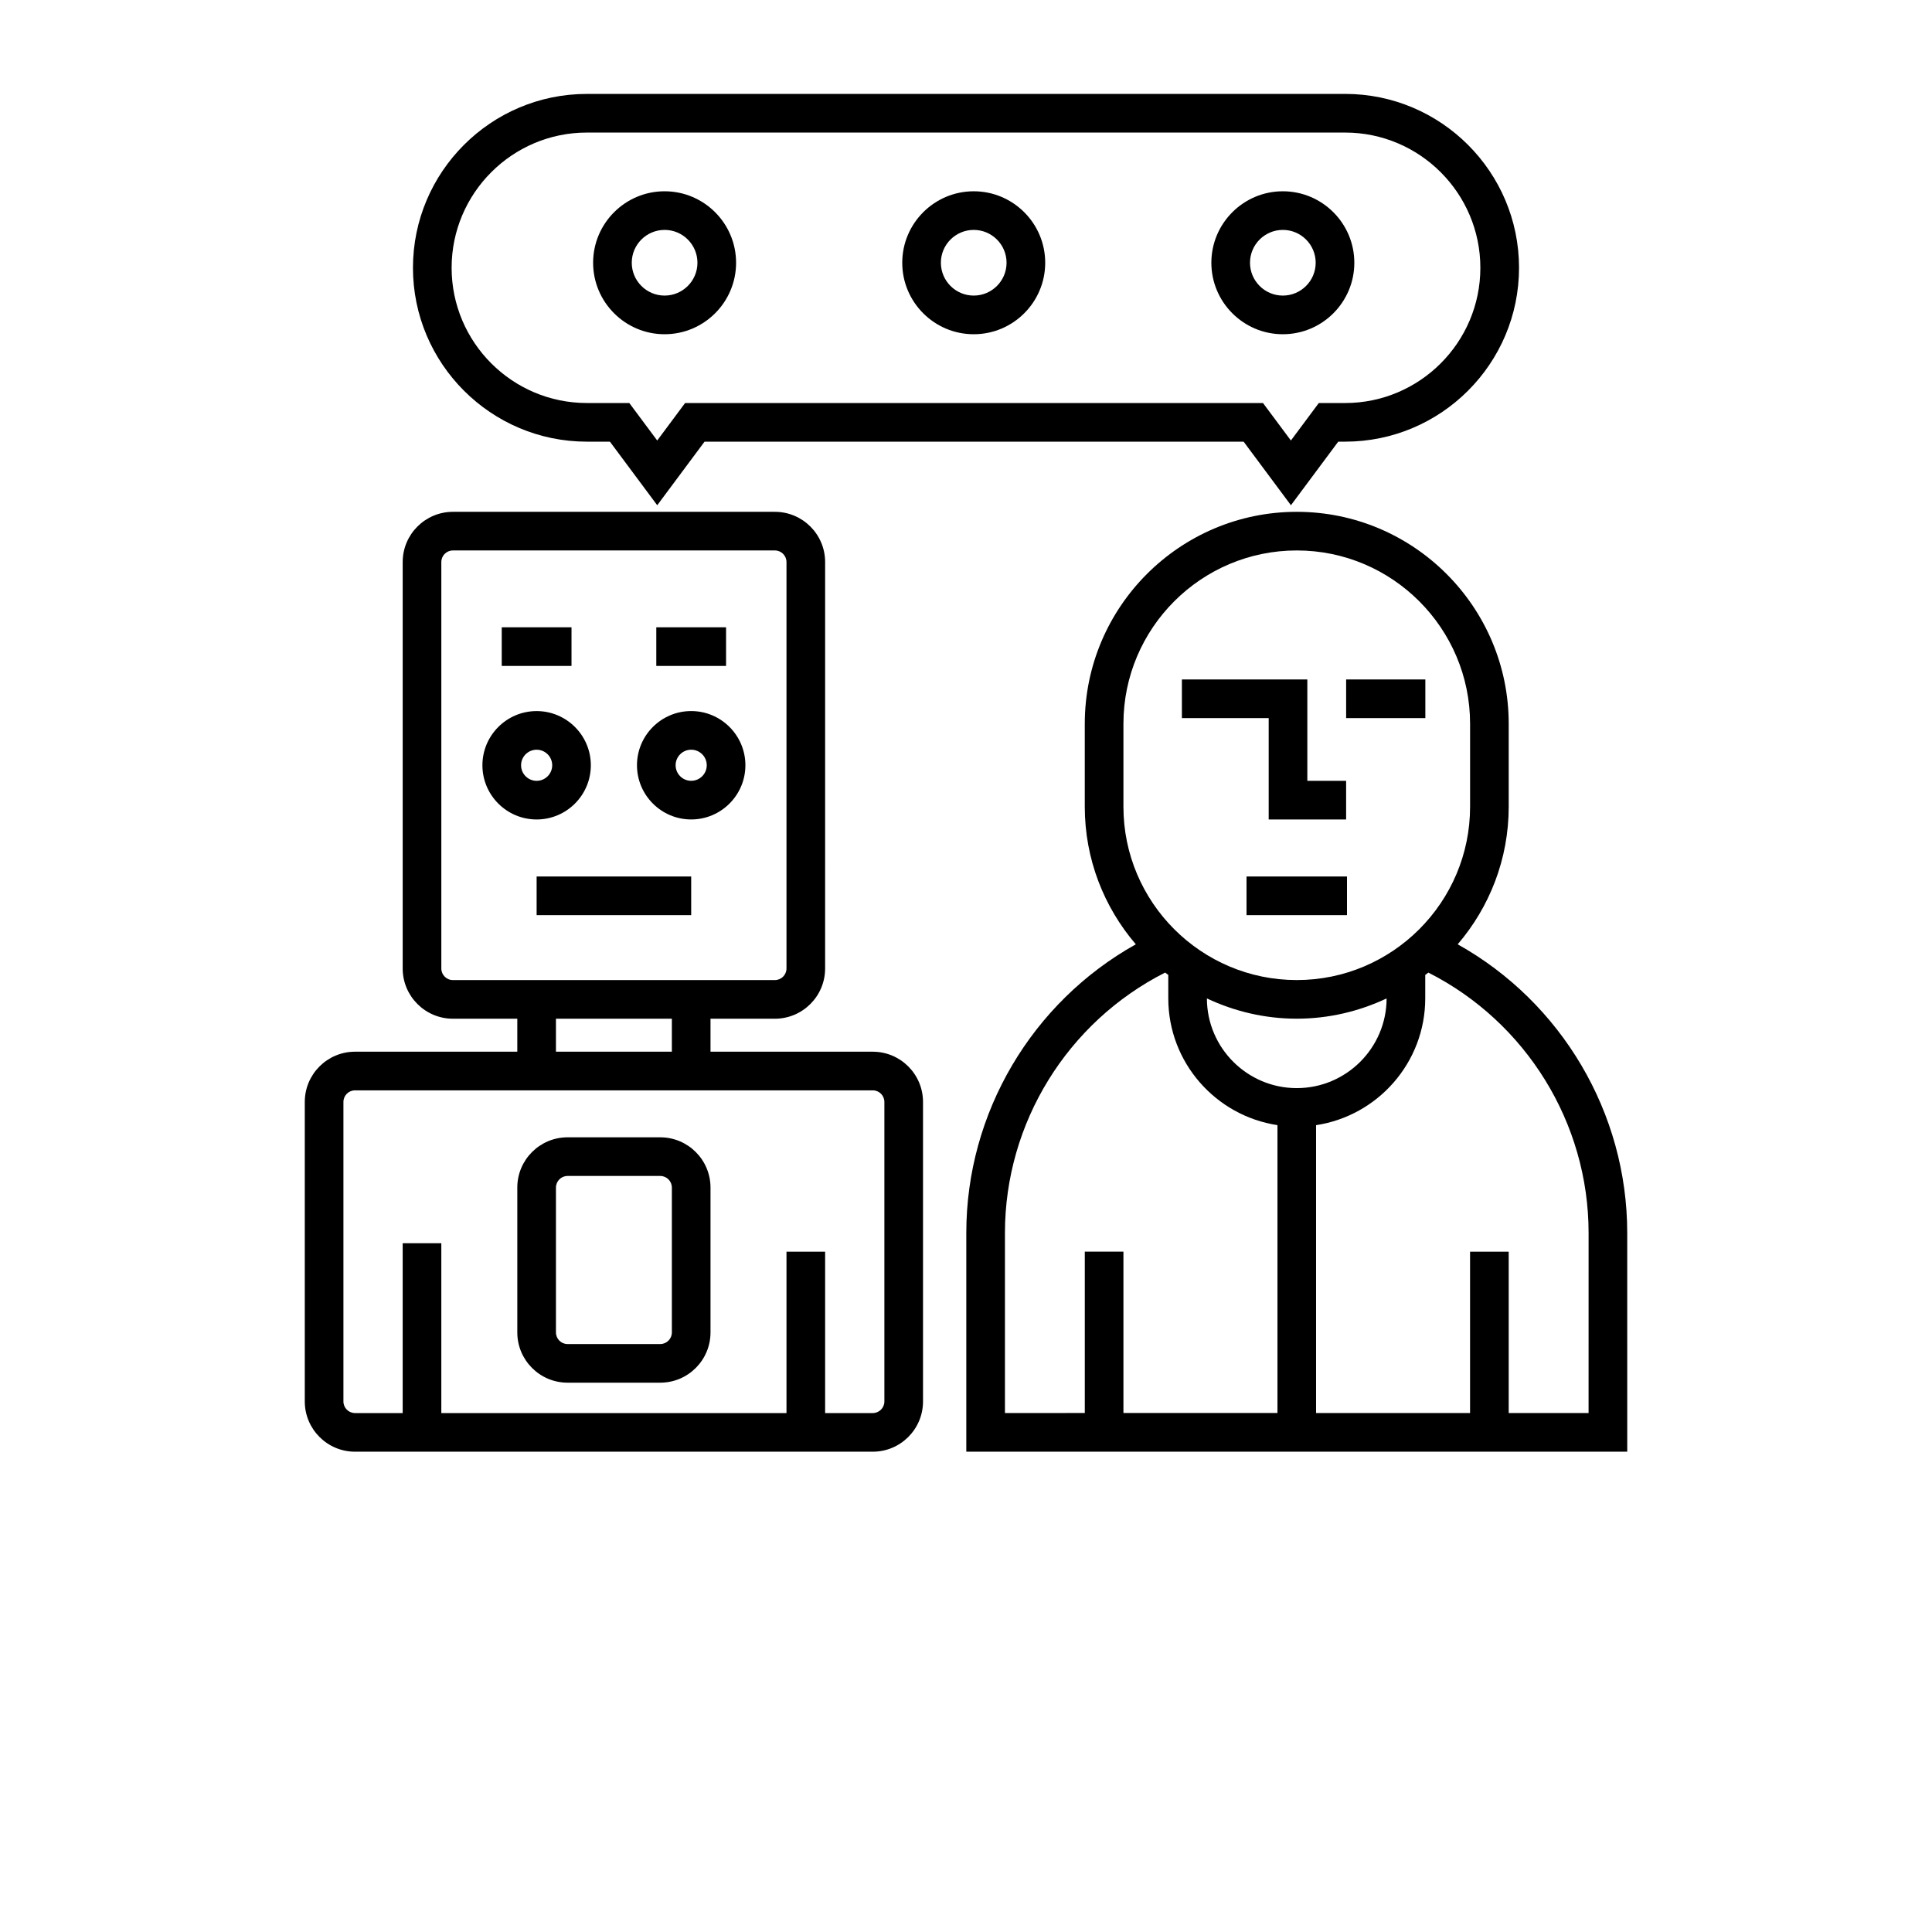 <?xml version="1.0" encoding="UTF-8"?>
<svg width="700pt" height="700pt" version="1.1" viewBox="0 0 700 700" xmlns="http://www.w3.org/2000/svg" xmlns:xlink="http://www.w3.org/1999/xlink">
 <defs>
  <symbol id="h" overflow="visible">
   <path d="m18.766-1.125c-0.969 0.5-1.98 0.875-3.031 1.125-1.043 0.258-2.137 0.391-3.281 0.391-3.398 0-6.09-0.945-8.078-2.844-1.992-1.906-2.984-4.484-2.984-7.734 0-3.258 0.992-5.836 2.984-7.734 1.988-1.906 4.68-2.859 8.078-2.859 1.145 0 2.238 0.133 3.281 0.391 1.051 0.25 2.062 0.625 3.031 1.125v4.219c-0.98-0.656-1.945-1.141-2.891-1.453-0.949-0.312-1.949-0.469-3-0.469-1.875 0-3.352 0.605-4.422 1.812-1.074 1.199-1.609 2.856-1.609 4.969 0 2.106 0.535 3.762 1.609 4.969 1.07 1.199 2.547 1.797 4.422 1.797 1.051 0 2.051-0.148 3-0.453 0.945-0.312 1.91-0.801 2.891-1.469z"/>
  </symbol>
  <symbol id="d" overflow="visible">
   <path d="m13.734-11.141c-0.438-0.195-0.871-0.344-1.297-0.438-0.418-0.102-0.84-0.156-1.266-0.156-1.262 0-2.231 0.406-2.906 1.219-0.68 0.805-1.016 1.953-1.016 3.453v7.062h-4.891v-15.312h4.891v2.516c0.625-1 1.344-1.727 2.156-2.188 0.82-0.469 1.801-0.703 2.938-0.703 0.164 0 0.344 0.012 0.531 0.031 0.195 0.012 0.477 0.039 0.844 0.078z"/>
  </symbol>
  <symbol id="a" overflow="visible">
   <path d="m17.641-7.703v1.406h-11.453c0.125 1.148 0.539 2.008 1.25 2.578 0.707 0.574 1.703 0.859 2.984 0.859 1.031 0 2.082-0.148 3.156-0.453 1.082-0.312 2.191-0.773 3.328-1.391v3.766c-1.156 0.438-2.312 0.766-3.469 0.984-1.156 0.227-2.312 0.344-3.469 0.344-2.773 0-4.93-0.703-6.469-2.109-1.531-1.406-2.297-3.379-2.297-5.922 0-2.5 0.754-4.461 2.266-5.891 1.508-1.438 3.582-2.156 6.219-2.156 2.406 0 4.332 0.73 5.781 2.188 1.445 1.449 2.172 3.383 2.172 5.797zm-5.031-1.625c0-0.926-0.273-1.672-0.812-2.234-0.543-0.57-1.25-0.859-2.125-0.859-0.949 0-1.719 0.266-2.312 0.797s-0.965 1.297-1.109 2.297z"/>
  </symbol>
  <symbol id="c" overflow="visible">
   <path d="m9.219-6.891c-1.023 0-1.793 0.172-2.312 0.516-0.512 0.344-0.766 0.855-0.766 1.531 0 0.625 0.207 1.117 0.625 1.469 0.414 0.344 0.988 0.516 1.719 0.516 0.926 0 1.703-0.328 2.328-0.984 0.633-0.664 0.953-1.492 0.953-2.484v-0.562zm7.469-1.844v8.734h-4.922v-2.266c-0.656 0.93-1.398 1.605-2.219 2.031-0.824 0.414-1.824 0.625-3 0.625-1.586 0-2.871-0.457-3.859-1.375-0.992-0.926-1.484-2.129-1.484-3.609 0-1.789 0.613-3.102 1.844-3.938 1.238-0.844 3.18-1.266 5.828-1.266h2.891v-0.391c0-0.77-0.309-1.332-0.922-1.688-0.617-0.363-1.57-0.547-2.859-0.547-1.055 0-2.031 0.105-2.938 0.312-0.898 0.211-1.73 0.523-2.5 0.938v-3.734c1.039-0.25 2.086-0.441 3.141-0.578 1.062-0.133 2.125-0.203 3.188-0.203 2.758 0 4.75 0.547 5.969 1.641 1.227 1.086 1.844 2.856 1.844 5.312z"/>
  </symbol>
  <symbol id="b" overflow="visible">
   <path d="m7.703-19.656v4.344h5.047v3.5h-5.047v6.5c0 0.711 0.141 1.188 0.422 1.438s0.836 0.375 1.672 0.375h2.516v3.5h-4.188c-1.938 0-3.312-0.398-4.125-1.203-0.805-0.812-1.203-2.18-1.203-4.109v-6.5h-2.422v-3.5h2.422v-4.344z"/>
  </symbol>
  <symbol id="k" overflow="visible">
   <path d="m12.766-13.078v-8.203h4.922v21.281h-4.922v-2.219c-0.668 0.906-1.406 1.57-2.219 1.984s-1.758 0.625-2.828 0.625c-1.887 0-3.434-0.75-4.641-2.25-1.211-1.5-1.812-3.426-1.812-5.781 0-2.363 0.602-4.297 1.812-5.797 1.207-1.5 2.754-2.25 4.641-2.25 1.062 0 2 0.215 2.812 0.641 0.82 0.43 1.566 1.086 2.234 1.969zm-3.219 9.922c1.039 0 1.836-0.379 2.391-1.141 0.551-0.77 0.828-1.883 0.828-3.344 0-1.457-0.277-2.566-0.828-3.328-0.555-0.77-1.352-1.156-2.391-1.156-1.043 0-1.84 0.387-2.391 1.156-0.555 0.762-0.828 1.871-0.828 3.328 0 1.461 0.273 2.574 0.828 3.344 0.551 0.762 1.348 1.141 2.391 1.141z"/>
  </symbol>
  <symbol id="j" overflow="visible">
   <path d="m10.5-3.156c1.051 0 1.852-0.379 2.406-1.141 0.551-0.77 0.828-1.883 0.828-3.344 0-1.457-0.277-2.566-0.828-3.328-0.555-0.77-1.355-1.156-2.406-1.156-1.055 0-1.859 0.387-2.422 1.156-0.555 0.773-0.828 1.883-0.828 3.328 0 1.449 0.273 2.559 0.828 3.328 0.562 0.773 1.367 1.156 2.422 1.156zm-3.25-9.922c0.676-0.883 1.422-1.539 2.234-1.969 0.82-0.426 1.766-0.641 2.828-0.641 1.895 0 3.445 0.75 4.656 2.25 1.207 1.5 1.812 3.434 1.812 5.797 0 2.356-0.605 4.281-1.812 5.781-1.211 1.5-2.762 2.25-4.656 2.25-1.062 0-2.008-0.211-2.828-0.625-0.812-0.426-1.559-1.086-2.234-1.984v2.219h-4.891v-21.281h4.891z"/>
  </symbol>
  <symbol id="i" overflow="visible">
   <path d="m0.344-15.312h4.891l4.125 10.391 3.5-10.391h4.891l-6.438 16.766c-0.648 1.695-1.402 2.883-2.266 3.562-0.867 0.688-2 1.031-3.406 1.031h-2.844v-3.219h1.531c0.832 0 1.438-0.137 1.812-0.406 0.383-0.262 0.68-0.73 0.891-1.406l0.141-0.422z"/>
  </symbol>
  <symbol id="f" overflow="visible">
   <path d="m2.359-15.312h4.891v15.312h-4.891zm0-5.969h4.891v4h-4.891z"/>
  </symbol>
  <symbol id="u" overflow="visible">
   <path d="m0.422-15.312h4.891l3.828 10.578 3.797-10.578h4.906l-6.031 15.312h-5.375z"/>
  </symbol>
  <symbol id="t" overflow="visible">
   <path d="m2.578-20.406h6.688l4.656 10.922 4.672-10.922h6.688v20.406h-4.984v-14.938l-4.703 11.016h-3.328l-4.703-11.016v14.938h-4.984z"/>
  </symbol>
  <symbol id="g" overflow="visible">
   <path d="m17.75-9.328v9.328h-4.922v-7.141c0-1.32-0.031-2.234-0.094-2.734s-0.168-0.867-0.312-1.109c-0.188-0.312-0.449-0.555-0.781-0.734-0.324-0.176-0.695-0.266-1.109-0.266-1.023 0-1.824 0.398-2.406 1.188-0.586 0.781-0.875 1.871-0.875 3.266v7.531h-4.891v-15.312h4.891v2.234c0.738-0.883 1.52-1.539 2.344-1.969 0.832-0.426 1.75-0.641 2.75-0.641 1.77 0 3.113 0.547 4.031 1.641 0.914 1.086 1.375 2.656 1.375 4.719z"/>
  </symbol>
  <symbol id="s" overflow="visible">
   <path d="m12.422-21.281v3.219h-2.703c-0.688 0-1.172 0.125-1.453 0.375-0.273 0.25-0.406 0.688-0.406 1.312v1.062h4.188v3.5h-4.188v11.812h-4.891v-11.812h-2.438v-3.5h2.438v-1.062c0-1.664 0.461-2.898 1.391-3.703 0.926-0.801 2.367-1.203 4.328-1.203z"/>
  </symbol>
  <symbol id="e" overflow="visible">
   <path d="m9.641-12.188c-1.086 0-1.914 0.391-2.484 1.172-0.574 0.781-0.859 1.906-0.859 3.375s0.285 2.594 0.859 3.375c0.57 0.773 1.398 1.156 2.484 1.156 1.062 0 1.875-0.383 2.438-1.156 0.57-0.781 0.859-1.906 0.859-3.375s-0.289-2.594-0.859-3.375c-0.562-0.781-1.375-1.172-2.438-1.172zm0-3.5c2.633 0 4.691 0.715 6.172 2.141 1.477 1.418 2.219 3.387 2.219 5.906 0 2.512-0.742 4.481-2.219 5.906-1.48 1.418-3.539 2.125-6.172 2.125-2.648 0-4.715-0.707-6.203-2.125-1.492-1.426-2.234-3.394-2.234-5.906 0-2.519 0.742-4.488 2.234-5.906 1.488-1.426 3.555-2.141 6.203-2.141z"/>
  </symbol>
  <symbol id="r" overflow="visible">
   <path d="m16.547-12.766c0.613-0.945 1.348-1.672 2.203-2.172 0.852-0.5 1.789-0.75 2.812-0.75 1.758 0 3.098 0.547 4.016 1.641 0.926 1.086 1.391 2.656 1.391 4.719v9.328h-4.922v-7.984-0.359c0.008-0.133 0.016-0.32 0.016-0.562 0-1.082-0.164-1.863-0.484-2.344-0.312-0.488-0.824-0.734-1.531-0.734-0.93 0-1.648 0.387-2.156 1.156-0.512 0.762-0.773 1.867-0.781 3.312v7.516h-4.922v-7.984c0-1.695-0.148-2.785-0.438-3.266-0.293-0.488-0.812-0.734-1.562-0.734-0.938 0-1.664 0.387-2.172 1.156-0.512 0.762-0.766 1.859-0.766 3.297v7.531h-4.922v-15.312h4.922v2.234c0.602-0.863 1.289-1.516 2.062-1.953 0.781-0.438 1.641-0.656 2.578-0.656 1.062 0 2 0.258 2.812 0.766 0.812 0.512 1.426 1.23 1.844 2.156z"/>
  </symbol>
  <symbol id="q" overflow="visible">
   <path d="m17.75-9.328v9.328h-4.922v-7.109c0-1.344-0.031-2.266-0.094-2.766s-0.168-0.867-0.312-1.109c-0.188-0.312-0.449-0.555-0.781-0.734-0.324-0.176-0.695-0.266-1.109-0.266-1.023 0-1.824 0.398-2.406 1.188-0.586 0.781-0.875 1.871-0.875 3.266v7.531h-4.891v-21.281h4.891v8.203c0.738-0.883 1.52-1.539 2.344-1.969 0.832-0.426 1.75-0.641 2.75-0.641 1.77 0 3.113 0.547 4.031 1.641 0.914 1.086 1.375 2.656 1.375 4.719z"/>
  </symbol>
  <symbol id="p" overflow="visible">
   <path d="m2.578-20.406h5.875l7.422 14v-14h4.984v20.406h-5.875l-7.422-14v14h-4.984z"/>
  </symbol>
  <symbol id="o" overflow="visible">
   <path d="m2.188-5.969v-9.344h4.922v1.531c0 0.836-0.008 1.875-0.016 3.125-0.012 1.25-0.016 2.086-0.016 2.5 0 1.242 0.031 2.133 0.094 2.672 0.07 0.543 0.18 0.934 0.328 1.172 0.207 0.324 0.473 0.574 0.797 0.75 0.32 0.168 0.691 0.25 1.109 0.25 1.02 0 1.82-0.391 2.406-1.172 0.582-0.781 0.875-1.867 0.875-3.266v-7.562h4.891v15.312h-4.891v-2.219c-0.742 0.898-1.523 1.559-2.344 1.984-0.824 0.414-1.734 0.625-2.734 0.625-1.762 0-3.106-0.539-4.031-1.625-0.93-1.082-1.391-2.66-1.391-4.734z"/>
  </symbol>
  <symbol id="n" overflow="visible">
   <path d="m2.578-20.406h8.734c2.594 0 4.582 0.578 5.969 1.734 1.395 1.148 2.094 2.789 2.094 4.922 0 2.137-0.699 3.781-2.094 4.938-1.387 1.156-3.375 1.734-5.969 1.734h-3.484v7.078h-5.25zm5.25 3.812v5.703h2.922c1.02 0 1.805-0.25 2.359-0.75 0.562-0.5 0.844-1.203 0.844-2.109 0-0.914-0.281-1.617-0.844-2.109-0.555-0.488-1.34-0.734-2.359-0.734z"/>
  </symbol>
  <symbol id="m" overflow="visible">
   <path d="m2.359-15.312h4.891v15.031c0 2.051-0.496 3.617-1.484 4.703-0.98 1.082-2.406 1.625-4.281 1.625h-2.422v-3.219h0.859c0.926 0 1.562-0.211 1.906-0.625 0.352-0.418 0.531-1.246 0.531-2.484zm0-5.969h4.891v4h-4.891z"/>
  </symbol>
  <symbol id="l" overflow="visible">
   <path d="m14.719-14.828v3.984c-0.656-0.457-1.324-0.797-2-1.016-0.668-0.219-1.359-0.328-2.078-0.328-1.367 0-2.434 0.402-3.203 1.203-0.762 0.793-1.141 1.906-1.141 3.344 0 1.43 0.379 2.543 1.141 3.344 0.77 0.793 1.836 1.188 3.203 1.188 0.758 0 1.484-0.109 2.172-0.328 0.688-0.227 1.32-0.566 1.906-1.016v4c-0.762 0.281-1.539 0.488-2.328 0.625-0.781 0.145-1.574 0.219-2.375 0.219-2.762 0-4.922-0.707-6.484-2.125-1.555-1.414-2.328-3.383-2.328-5.906 0-2.531 0.773-4.504 2.328-5.922 1.562-1.414 3.723-2.125 6.484-2.125 0.801 0 1.594 0.074 2.375 0.219 0.781 0.137 1.555 0.352 2.328 0.641z"/>
  </symbol>
 </defs>
 <g>
  <path d="m212.63 160.02h8.355l17.141 23.039 17.141-23.039h195.32l17.141 23.039 17.141-23.039h2.504c34.738 0 63-28.258 63-62.996 0-34.738-28.262-63-63-63l-274.75 0.004c-34.738 0-63 28.262-63 63 0 34.734 28.262 62.992 63 62.992zm0-111.99h274.73c27.02 0 49 21.98 49 49 0 27.016-21.98 48.996-49 48.996h-9.535l-10.109 13.578-10.109-13.578-209.38-0.004-10.105 13.582-10.109-13.578-15.383-0.004c-27.02 0-49-21.98-49-48.996 0-27.02 21.98-48.996 49-48.996z"/>
  <path d="m528.15 342.14c11.496-13.422 18.484-30.824 18.484-49.84v-30.062c0-42.348-34.445-76.797-76.793-76.797-42.352 0-76.805 34.453-76.805 76.797v30.062c0 19.02 6.988 36.41 18.492 49.84-37.602 21.012-61.418 61.027-61.418 104.55v79.273h239.47l-0.004-79.273c-0.004-43.523-23.832-83.539-61.426-104.55zm-58.312 52.105c-17.93 0-32.52-14.57-32.555-32.496 9.902 4.66 20.906 7.34 32.555 7.34 11.648 0 22.652-2.684 32.555-7.34-0.035 17.926-14.617 32.496-32.555 32.496zm-62.797-132.01c0-34.625 28.172-62.797 62.805-62.797 34.625 0 62.793 28.172 62.793 62.797v30.062c0 34.629-28.168 62.797-62.793 62.797-34.629 0-62.805-28.168-62.805-62.797zm-42.93 184.46c0-39.871 22.664-76.391 58.039-94.316 0.371 0.297 0.766 0.57 1.141 0.855v8.461c0 23.285 17.199 42.578 39.555 45.965v104.3h-55.805v-58.465h-14v58.465l-28.93 0.004zm211.46 65.273h-28.941v-58.465h-14v58.465h-55.793v-104.3c22.348-3.387 39.555-22.68 39.555-45.965v-8.469c0.375-0.293 0.766-0.559 1.133-0.844 35.379 17.922 58.051 54.438 58.051 94.309z"/>
  <path d="m316.23 381.05h-58.801v-11.949h23.328c10.035 0 18.199-8.164 18.199-18.199l0.004-147.26c0-10.035-8.164-18.199-18.199-18.199h-116.66c-10.035 0-18.199 8.164-18.199 18.199v147.26c0 10.035 8.164 18.199 18.199 18.199h23.328v11.949h-58.801c-10.035 0-18.199 8.164-18.199 18.199v108.53c0 10.035 8.164 18.199 18.199 18.199h187.6c10.035 0 18.199-8.164 18.199-18.199v-108.53c0-10.031-8.164-18.195-18.199-18.195zm-156.33-30.152v-147.26c0-2.32 1.883-4.199 4.199-4.199h116.66c2.32 0 4.199 1.883 4.199 4.199v147.26c0 2.312-1.883 4.199-4.199 4.199l-116.66 0.004c-2.32 0-4.199-1.891-4.199-4.203zm41.527 18.203h42v11.949h-42zm119 138.68c0 2.312-1.883 4.199-4.199 4.199h-17.27v-58.465h-14v58.465h-125.06v-61.531h-14v61.531h-17.27c-2.32 0-4.199-1.887-4.199-4.199v-108.53c0-2.312 1.883-4.199 4.199-4.199h187.6c2.32 0 4.199 1.887 4.199 4.199z"/>
  <path d="m214.07 277.27c0-10.824-8.809-19.633-19.641-19.633s-19.641 8.809-19.641 19.633c0 10.832 8.809 19.641 19.641 19.641s19.641-8.812 19.641-19.641zm-25.277 0c0-3.109 2.531-5.633 5.641-5.633 3.109 0 5.641 2.527 5.641 5.633 0 3.109-2.531 5.641-5.641 5.641-3.109 0-5.641-2.531-5.641-5.641z"/>
  <path d="m250.43 257.63c-10.832 0-19.641 8.809-19.641 19.633 0 10.832 8.809 19.641 19.641 19.641s19.641-8.809 19.641-19.641c0-10.824-8.816-19.633-19.641-19.633zm0 25.273c-3.109 0-5.641-2.531-5.641-5.641s2.531-5.633 5.641-5.633 5.641 2.527 5.641 5.633c0 3.109-2.531 5.641-5.641 5.641z"/>
  <path d="m239.23 412.07h-33.602c-10.035 0-18.199 8.164-18.199 18.199v52.5c0 10.035 8.164 18.199 18.199 18.199h33.602c10.035 0 18.199-8.164 18.199-18.199v-52.5c0-10.031-8.164-18.199-18.199-18.199zm4.199 70.703c0 2.312-1.883 4.199-4.199 4.199h-33.602c-2.32 0-4.199-1.887-4.199-4.199v-52.5c0-2.312 1.883-4.199 4.199-4.199h33.602c2.32 0 4.199 1.887 4.199 4.199z"/>
  <path d="m181.79 227.28h25.277v14h-25.277z"/>
  <path d="m237.79 227.28h25.277v14h-25.277z"/>
  <path d="m194.43 317.57h56v14h-56z"/>
  <path d="m459.67 296.91h28.055v-14h-14.055v-36.73h-45.445v14h31.445z"/>
  <path d="m487.73 246.18h28.699v14h-28.699z"/>
  <path d="m451.64 317.57h36.398v14h-36.398z"/>
  <path d="m352.8 121.1c14.281 0 25.898-11.621 25.898-25.898 0-14.281-11.621-25.898-25.898-25.898-14.281 0-25.898 11.621-25.898 25.898-0.004 14.277 11.617 25.898 25.898 25.898zm0-37.801c6.562 0 11.898 5.336 11.898 11.898s-5.336 11.898-11.898 11.898c-6.562 0.004-11.902-5.336-11.902-11.898s5.34-11.898 11.902-11.898z"/>
  <path d="m464.8 121.1c14.281 0 25.898-11.621 25.898-25.898 0-14.281-11.621-25.898-25.898-25.898-14.281-0.004-25.902 11.617-25.902 25.895 0 14.281 11.621 25.902 25.902 25.902zm0-37.801c6.562 0 11.898 5.336 11.898 11.898s-5.336 11.898-11.898 11.898c-6.562 0.004-11.902-5.336-11.902-11.898s5.34-11.898 11.902-11.898z"/>
  <path d="m240.8 121.1c14.281 0 25.898-11.621 25.898-25.898 0-14.281-11.621-25.898-25.898-25.898-14.281-0.004-25.902 11.617-25.902 25.895 0 14.281 11.621 25.902 25.902 25.902zm0-37.801c6.562 0 11.898 5.336 11.898 11.898s-5.336 11.898-11.898 11.898c-6.562 0.004-11.902-5.336-11.902-11.898s5.34-11.898 11.902-11.898z"/>
 </g>
</svg>
